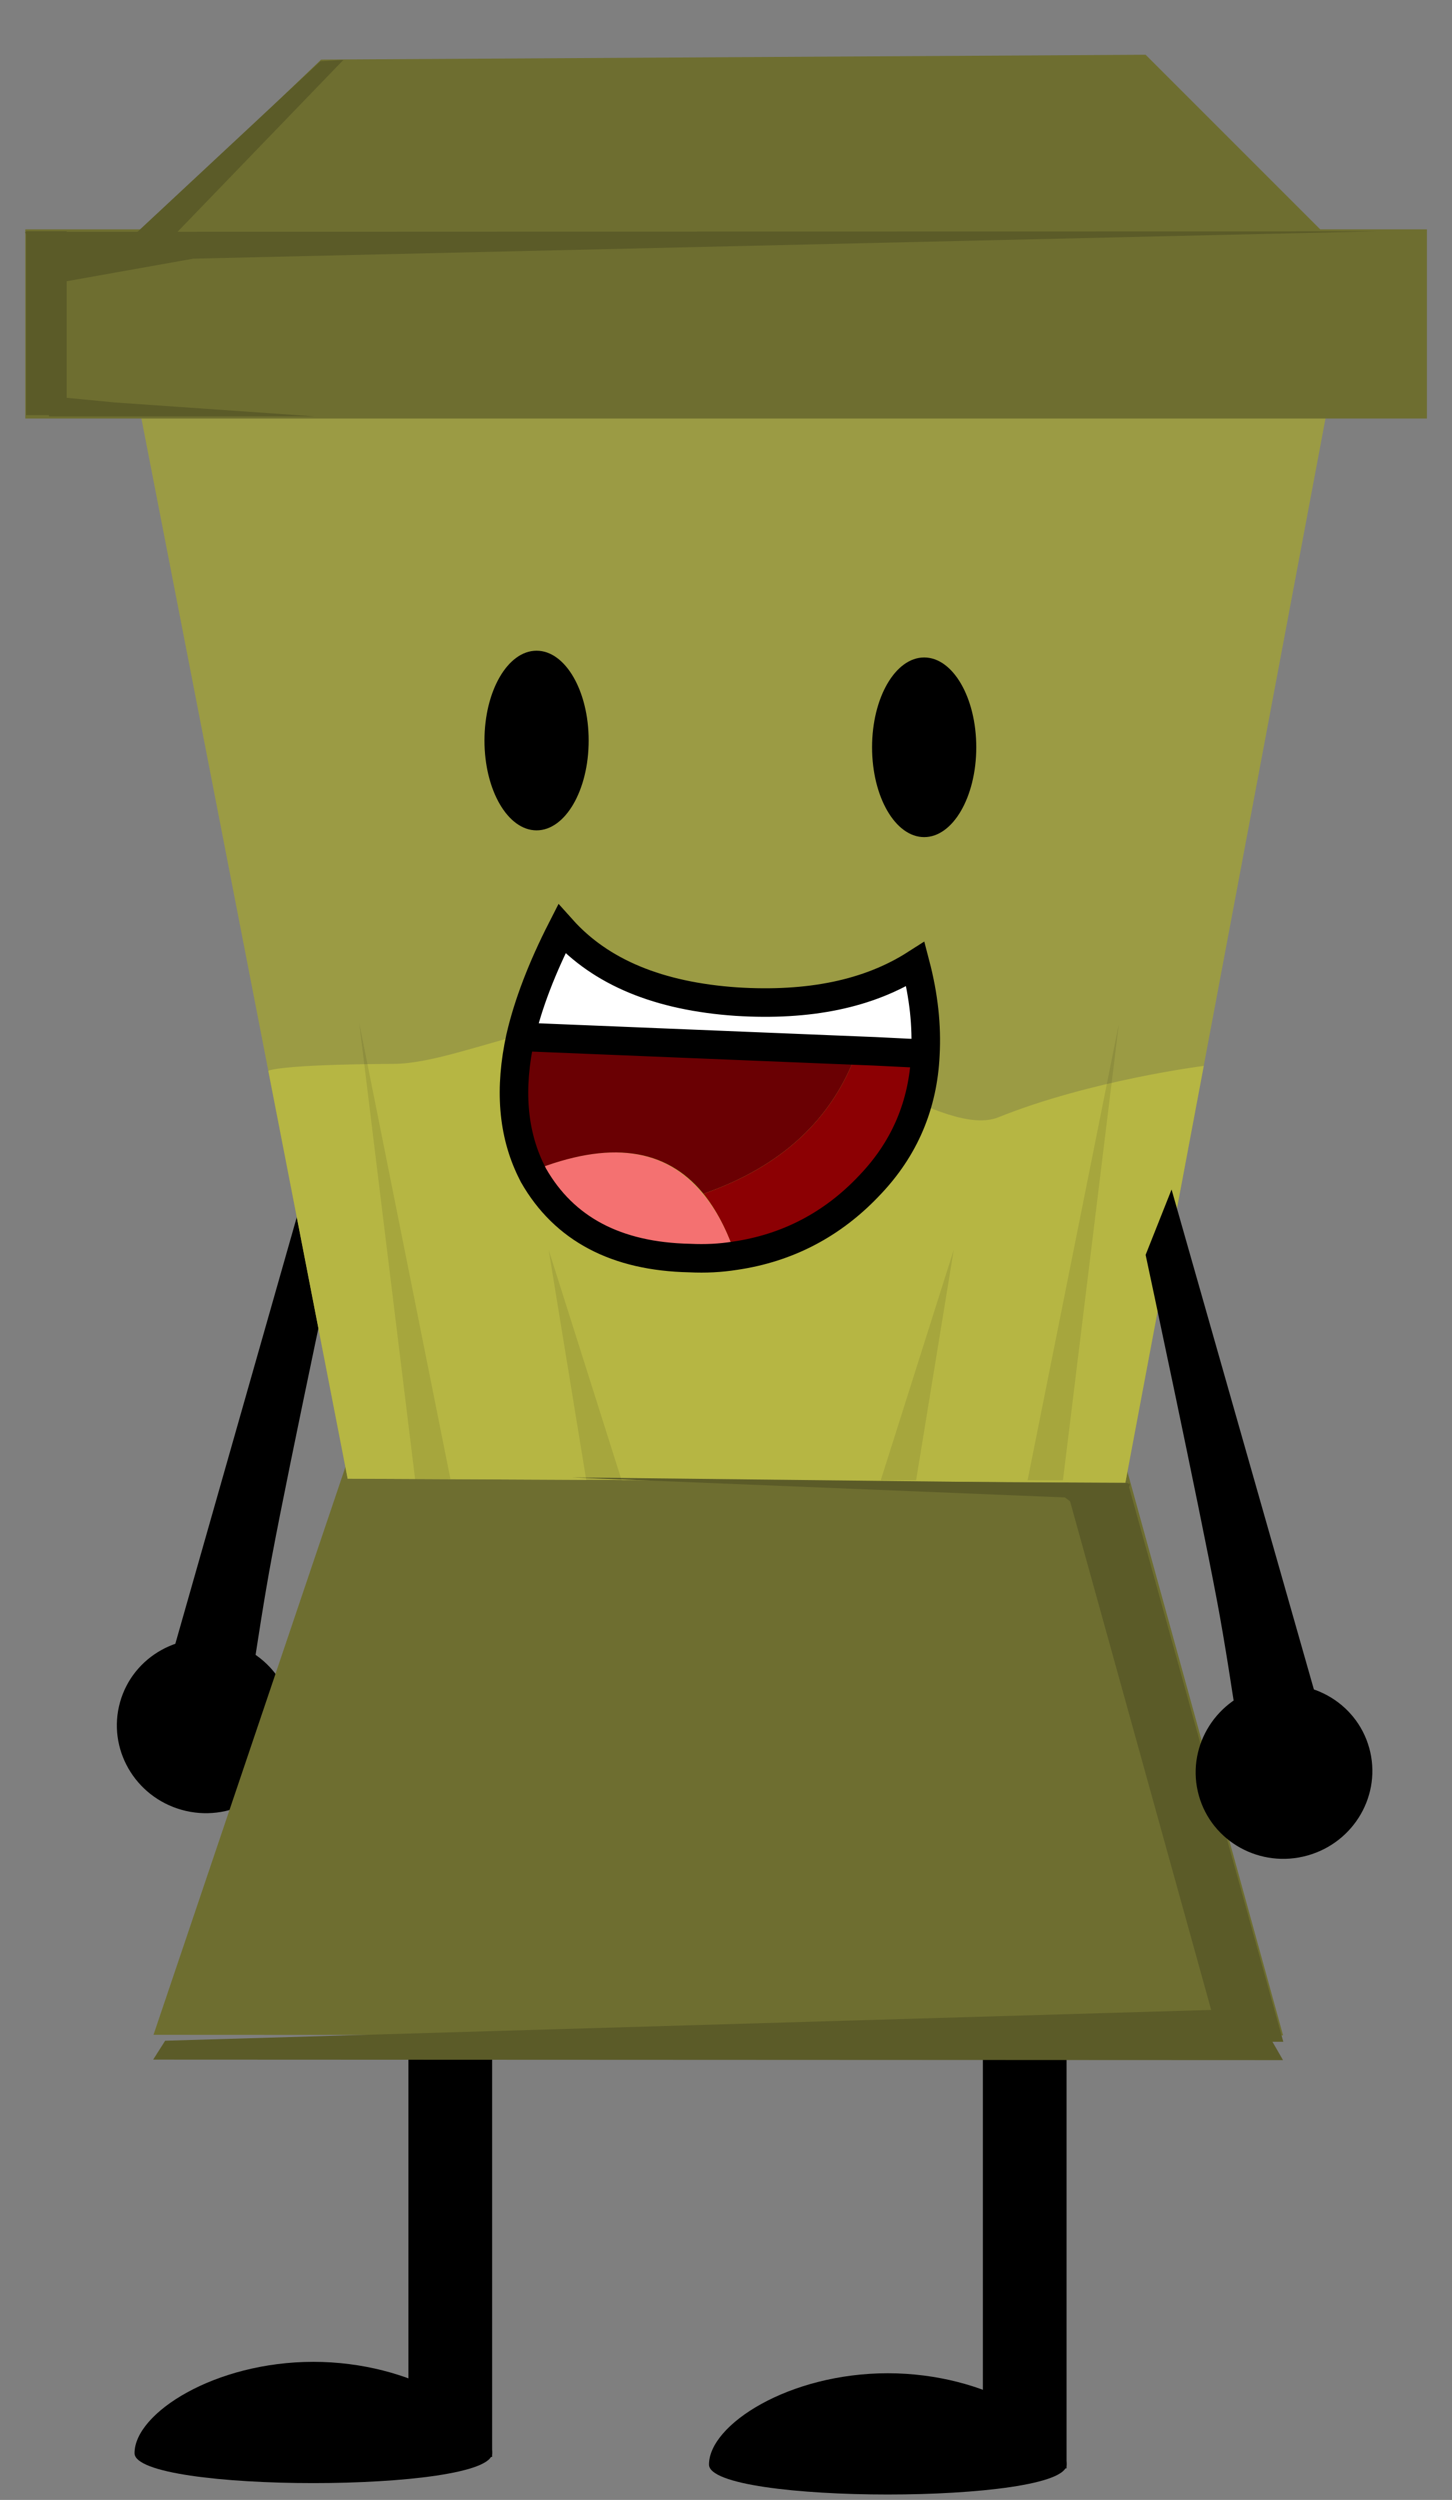 <svg viewBox="0,0,127.226,219.027" height="219.027" width="127.226" xmlns:xlink="http://www.w3.org/1999/xlink" xmlns="http://www.w3.org/2000/svg" version="1.1"><rect x="0" y="0" width="127.226" height="219.027" fill="#808080" stroke="none"/><g transform="translate(-176.387,-77.487)"><g style="mix-blend-mode: normal" stroke-dashoffset="0" stroke-dasharray="" stroke-linejoin="miter" fill-rule="nonzero" data-paper-data="{&quot;isPaintingLayer&quot;:true}"><path stroke-miterlimit="10" stroke-linecap="butt" stroke-width="2" stroke="none" fill="#000000" fill-opacity="0.01" d="M176.387,296.513v-219.027h127.226v219.027z"></path><g stroke-miterlimit="10" stroke-linecap="butt" stroke-width="0" stroke="none" fill="#000000"><path d="M262.508,293.748v-44h7.333v44z"></path><path d="M269.842,293.415c0,3.498 -31.333,3.498 -31.333,0c0,-3.498 7.014,-8 15.667,-8c8.652,0 15.667,4.502 15.667,8z"></path></g><g stroke-miterlimit="10" stroke-linecap="butt" stroke-width="0" stroke="none" fill="#000000"><path d="M212.175,292.748v-44h7.333v44z"></path><path d="M219.508,292.415c0,3.498 -31.333,3.498 -31.333,0c0,-3.498 7.014,-8 15.667,-8c8.652,0 15.667,4.502 15.667,8z"></path></g><g stroke-miterlimit="10" stroke-linecap="butt" stroke-width="0" stroke="none" fill="#000000" data-paper-data="{&quot;index&quot;:null}"><path d="M201.831,230.801c-1.135,4.055 -5.397,6.407 -9.519,5.253c-4.122,-1.154 -6.542,-5.377 -5.407,-9.432c1.135,-4.055 5.397,-6.407 9.519,-5.253c4.122,1.154 6.542,5.377 5.407,9.432z"></path><path d="M189.529,229.303l14.691,-51.6l2.273,5.725c0,0 -4.643,21.709 -6.288,30.486c-1.251,6.671 -2.732,17.613 -2.732,17.613z"></path></g><path stroke-miterlimit="10" stroke-linecap="butt" stroke-width="0" stroke="none" fill="#ffb5b5" data-paper-data="{&quot;index&quot;:null}" d="M240.138,251.203c-0.819,0 -1.483,-0.664 -1.483,-1.483c0,-0.819 0.664,-1.483 1.483,-1.483c0.819,0 1.483,0.664 1.483,1.483c0,0.819 -0.664,1.483 -1.483,1.483z"></path><path stroke-miterlimit="10" stroke-linecap="butt" stroke-width="0" stroke="none" fill="#6e6e30" d="M189.837,255.763l17.473,-51.694l67.331,0.425l14.173,51.319z"></path><path stroke-miterlimit="10" stroke-linecap="butt" stroke-width="0" stroke="none" fill="#9b9b44" d="M206.85,207.04l-18.473,-94.944h104.538l-17.923,95.289z"></path><path stroke-miterlimit="10" stroke-linecap="butt" stroke-width="0" stroke="none" fill="#b6b643" d="M206.85,207.04c0,0 -2.319,-11.917 -4.585,-23.566c-0.836,-4.296 -2.367,-12.167 -2.367,-12.167c0,0 0.741,-0.557 10.995,-0.611c6.68,-0.035 18.293,-7.131 31.73,-3.433c6.152,1.693 16.655,9.962 21.237,8.116c8.069,-3.252 18.001,-4.506 18.001,-4.506l-6.868,36.513z"></path><path stroke-miterlimit="10" stroke-linecap="butt" stroke-width="0" stroke="none" fill="#6e6e30" d="M178.603,114.155v-16.573h122.811v16.573z"></path><path stroke-miterlimit="10" stroke-linecap="butt" stroke-width="0" stroke="none" fill="#6e6e30" d="M185.402,100.981l19.123,-18.273l72.242,-0.425l19.548,19.548z"></path><path stroke-miterlimit="10" stroke-linecap="butt" stroke-width="0" stroke="none" fill="#000000" d="M227.967,142.367c0,4.346 -2.044,7.87 -4.565,7.87c-2.521,0 -4.565,-3.524 -4.565,-7.87c0,-4.346 2.044,-7.87 4.565,-7.87c2.521,0 4.565,3.524 4.565,7.87z"></path><path stroke-miterlimit="10" stroke-linecap="butt" stroke-width="0" stroke="none" fill="#000000" d="M261.929,142.959c0,4.346 -2.044,7.87 -4.565,7.87c-2.521,0 -4.565,-3.524 -4.565,-7.87c0,-4.346 2.044,-7.87 4.565,-7.87c2.521,0 4.565,3.524 4.565,7.87z"></path><path stroke-miterlimit="10" stroke-linecap="butt" stroke-width="0" stroke="none" fill="#5b5b28" d="M189.808,257.935l1.05,-1.654l95.35,-2.807l2.6,4.507z"></path><path stroke-miterlimit="10" stroke-linecap="butt" stroke-width="0" stroke="none" fill="#5b5b28" d="M269.7,207.408l5.519,0.014l13.614,48.951l-5.544,0.011z"></path><path stroke-miterlimit="10" stroke-linecap="butt" stroke-width="0" stroke="none" fill="#5b5b28" data-paper-data="{&quot;index&quot;:null}" d="M275.408,207.482l-1.284,4.507l-4.427,-3.307l-43.189,-1.754z"></path><path stroke-miterlimit="10" stroke-linecap="butt" stroke-width="0" stroke="none" fill="#000000" fill-opacity="0.086" d="M212.758,207.082l-4.9,-40l8,40z"></path><path stroke-miterlimit="10" stroke-linecap="butt" stroke-width="0" stroke="none" fill="#000000" fill-opacity="0.086" data-paper-data="{&quot;index&quot;:null}" d="M266.425,207.181l8,-40l-4.9,40z"></path><path stroke-miterlimit="10" stroke-linecap="butt" stroke-width="0" stroke="none" fill="#000000" fill-opacity="0.086" data-paper-data="{&quot;index&quot;:null}" d="M253.558,207.181l6.4,-20.2l-3.3,20.2z"></path><path stroke-miterlimit="10" stroke-linecap="butt" stroke-width="0" stroke="none" fill="#000000" fill-opacity="0.086" data-paper-data="{&quot;index&quot;:null}" d="M227.758,207.181l-3.3,-20.2l6.4,20.2z"></path><path stroke-miterlimit="10" stroke-linecap="butt" stroke-width="0" stroke="none" fill="#5b5b28" data-paper-data="{&quot;index&quot;:null}" d="M297.031,97.754l-103.711,2.396l-12.933,2.304l-1.8,-4.654z"></path><path stroke-miterlimit="10" stroke-linecap="butt" stroke-width="0" stroke="none" fill="#5b5b28" d="M178.675,113.859v-16.111h3.556v16.111z"></path><path stroke-miterlimit="10" stroke-linecap="butt" stroke-width="0" stroke="none" fill="#5b5b28" d="M180.675,113.97v-1.778l5.778,0.556l17.556,1.222z"></path><path stroke-miterlimit="10" stroke-linecap="butt" stroke-width="0" stroke="none" fill="#5b5b28" d="M187.878,98.315l16.586,-15.463l2.008,-0.114l-14.92,15.463z"></path><g stroke-miterlimit="10" stroke-linecap="butt" stroke-width="0" stroke="none" fill="#000000" data-paper-data="{&quot;index&quot;:null}"><path d="M286.838,225.368c4.122,-1.154 8.383,1.198 9.519,5.253c1.135,4.055 -1.285,8.278 -5.407,9.432c-4.122,1.154 -8.383,-1.198 -9.519,-5.253c-1.135,-4.055 1.285,-8.278 5.407,-9.432z"></path><path d="M285.788,235.528c0,0 -1.48,-10.942 -2.732,-17.613c-1.646,-8.777 -6.288,-30.486 -6.288,-30.486l2.273,-5.725l14.691,51.6z"></path></g><g><g stroke-miterlimit="10" stroke-linecap="butt" stroke-width="1" stroke="none"><path fill="#8c0003" d="M252.642,181.338c-3.219,3.487 -7.176,5.5 -11.804,6.17c-0.738,-2.213 -1.677,-4.024 -2.817,-5.432c6.774,-2.347 11.334,-6.506 13.48,-12.542c2.012,0.067 4.024,0.201 5.969,0.268c-0.201,4.493 -1.811,8.316 -4.829,11.536z"></path><path fill="#f47171" d="M240.838,187.509c-1.274,0.134 -2.616,0.201 -3.957,0.201c-6.506,-0.134 -11.066,-2.549 -13.682,-7.243c-0.067,-0.134 -0.134,-0.268 -0.201,-0.402c6.707,-2.683 11.67,-2.012 14.956,2.012c1.207,1.408 2.146,3.219 2.884,5.432z"></path><path fill="#6a0003" d="M221.992,168.327c9.859,0.402 19.651,0.805 29.51,1.207c-2.146,6.036 -6.707,10.194 -13.48,12.542c-3.286,-4.024 -8.249,-4.695 -14.956,-2.012c-1.744,-3.286 -2.079,-7.176 -1.073,-11.737z"></path><path fill="#ffffff" d="M257.403,169.87c-1.945,-0.067 -3.957,-0.201 -5.969,-0.268c-9.792,-0.402 -19.651,-0.805 -29.51,-1.207c0.671,-2.951 1.878,-6.036 3.622,-9.456c3.487,3.756 8.585,5.835 15.358,6.304c6.371,0.402 11.603,-0.671 15.694,-3.286c0.738,2.75 1.006,5.432 0.805,7.914z"></path></g><path stroke-miterlimit="12" stroke-linecap="round" stroke-width="2.5" stroke="#000000" fill="none" d="M221.992,168.327c9.859,0.402 19.718,0.805 29.51,1.207c2.012,0.067 3.957,0.201 5.969,0.268M221.992,168.327c0.671,-2.884 1.878,-6.036 3.622,-9.456c3.42,3.823 8.518,5.902 15.291,6.371c6.371,0.402 11.603,-0.671 15.694,-3.286c0.738,2.817 1.006,5.432 0.872,7.914c-0.201,4.426 -1.811,8.249 -4.896,11.468c-3.219,3.42 -7.176,5.5 -11.804,6.17c-1.274,0.201 -2.549,0.268 -3.957,0.201c-6.438,-0.134 -10.999,-2.549 -13.682,-7.243c-0.067,-0.134 -0.134,-0.268 -0.201,-0.402c-1.61,-3.286 -1.945,-7.176 -0.939,-11.737z"></path></g></g></g></svg><!--rotationCenter:63.61314999999999:102.5133-->